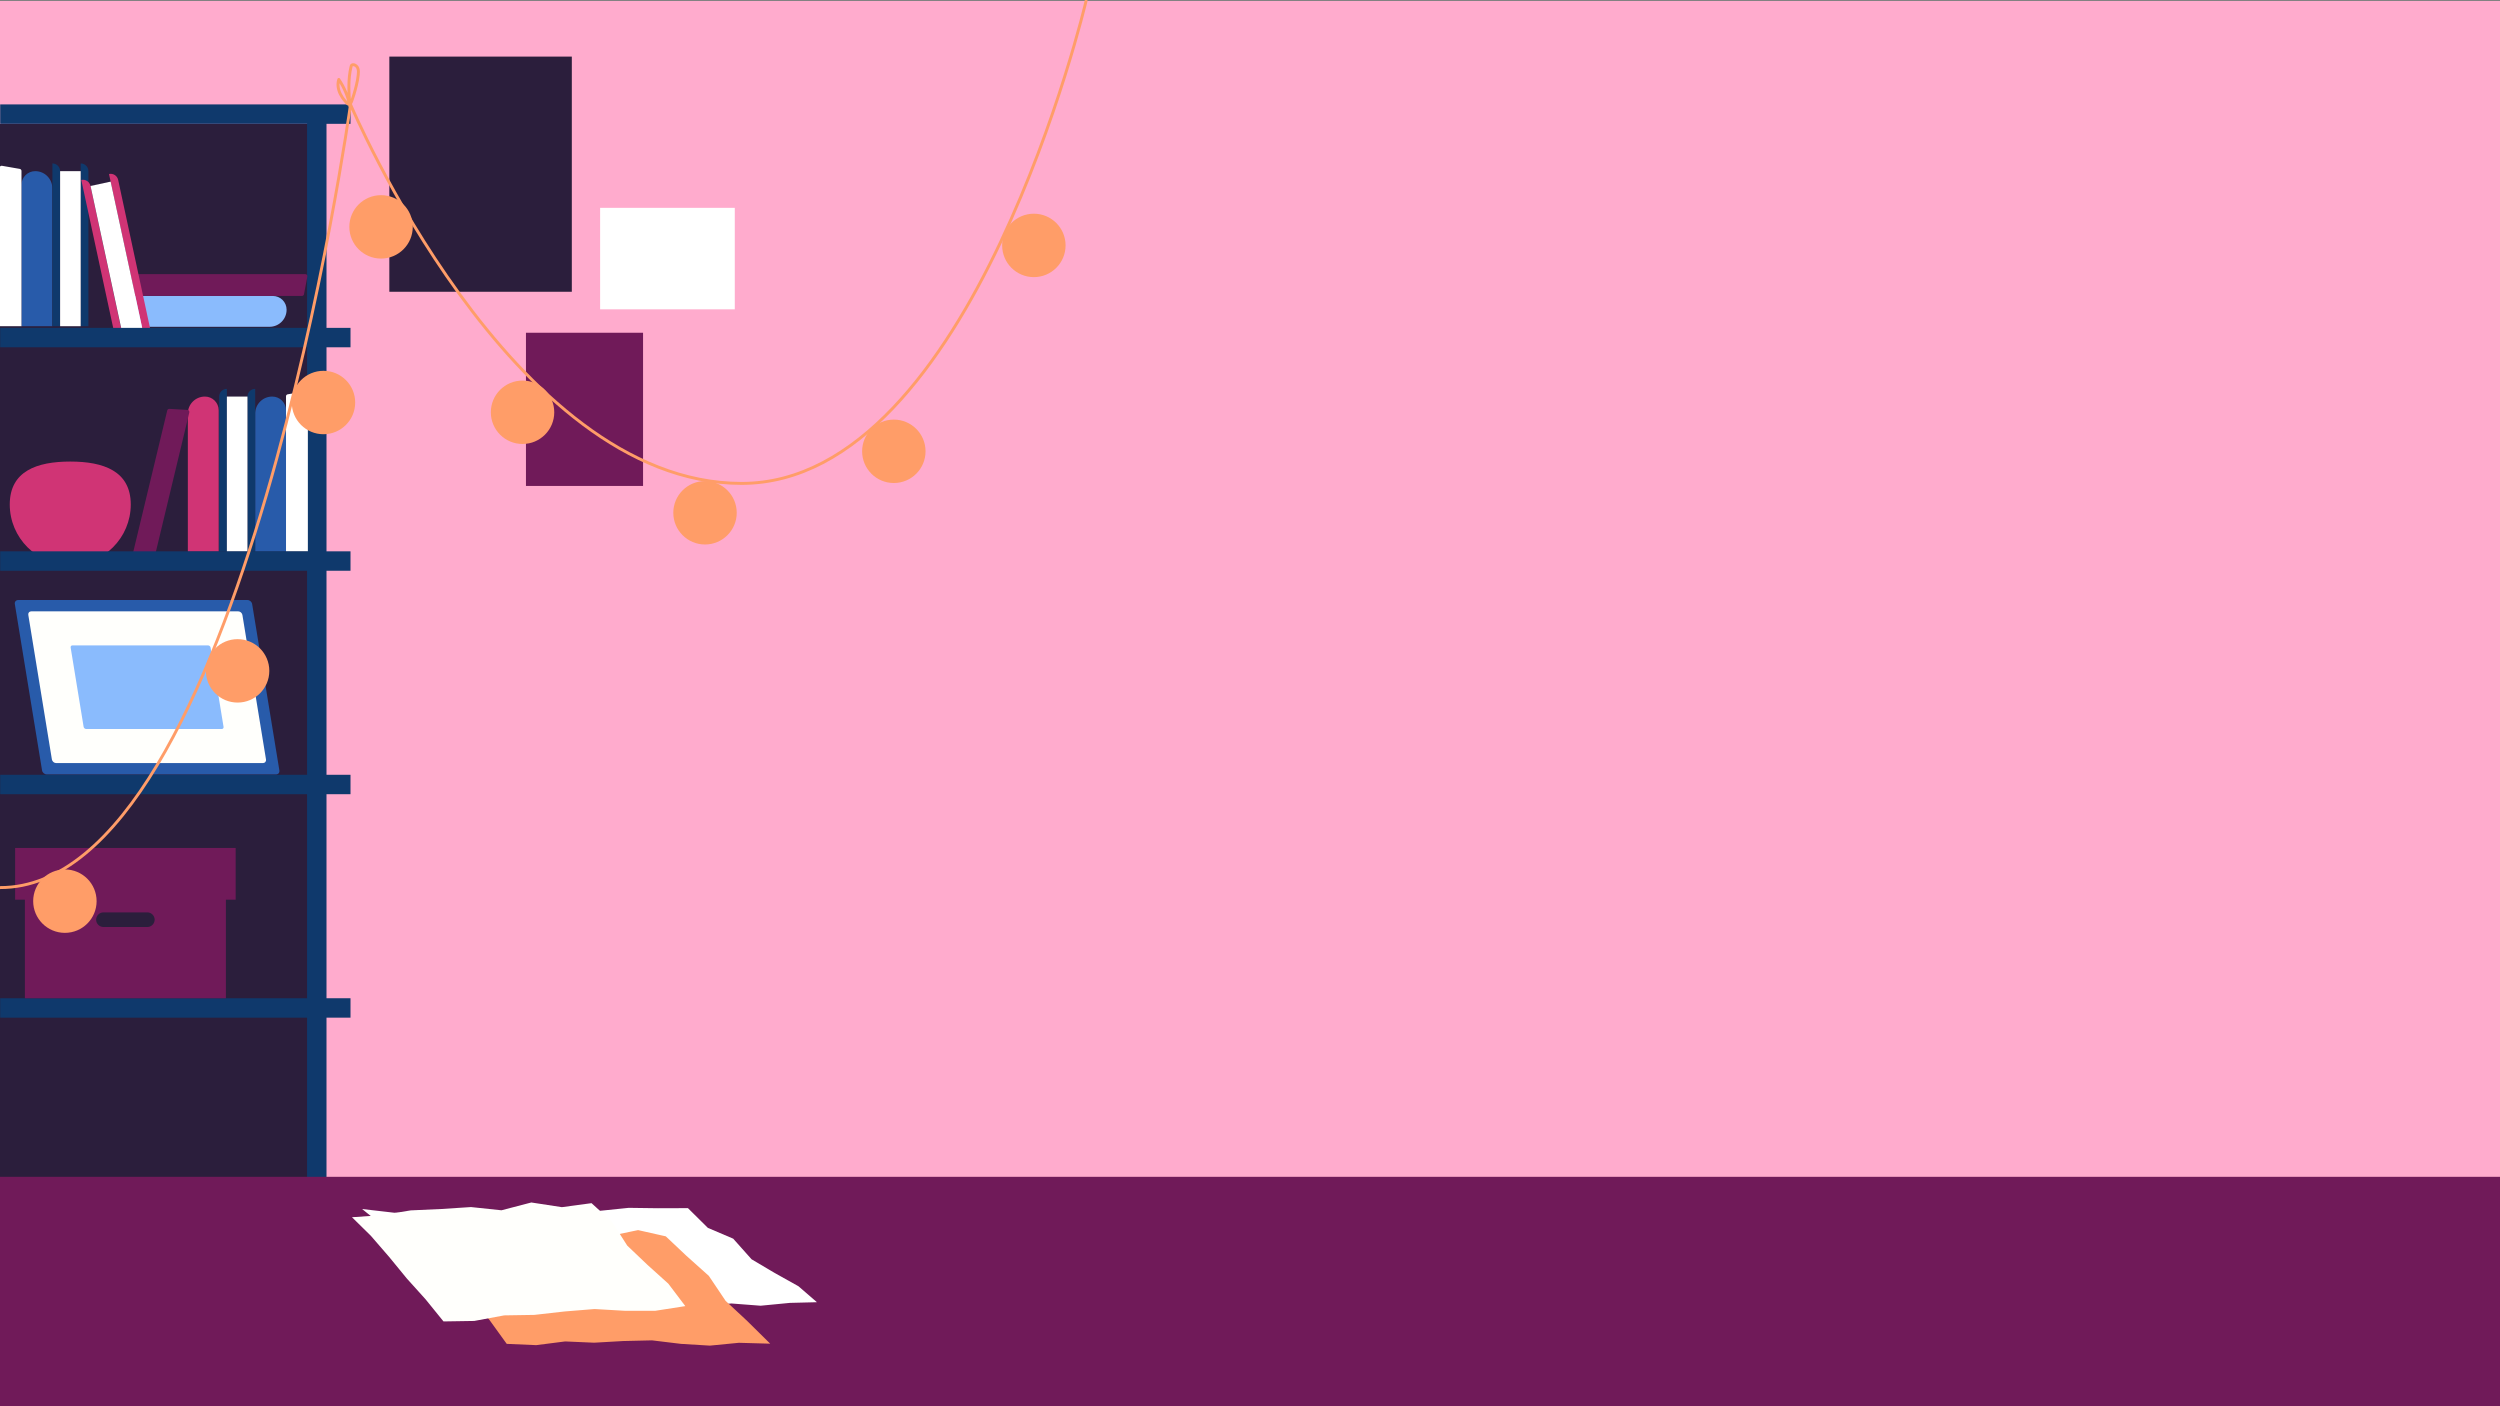 <?xml version="1.0" encoding="utf-8"?>
<!-- Generator: Adobe Illustrator 25.2.0, SVG Export Plug-In . SVG Version: 6.00 Build 0)  -->
<svg version="1.1" id="Layer_3" xmlns="http://www.w3.org/2000/svg" xmlns:xlink="http://www.w3.org/1999/xlink" x="0px" y="0px"
	 viewBox="0 0 2562 1441" style="enable-background:new 0 0 2562 1441;" xml:space="preserve">
<rect x="0" y="0" width="2562" height="1441" fill="#808080" stroke="none"/>
<style type="text/css">
	.st0{fill:#FFABCD;}
	.st1{fill:#2B1E3C;}
	.st2{fill:#701A59;}
	.st3{fill:#FFFFFF;}
	.st4{fill:#0F396C;}
	.st5{fill:#285BAA;}
	.st6{fill:#8ABBFD;}
	.st7{fill:#D03475;}
	.st8{fill:#FFFFFC;}
	.st9{fill:none;stroke:#FF9D68;stroke-width:3;stroke-linecap:round;stroke-linejoin:round;stroke-miterlimit:10;}
	.st10{fill:#FF9D68;}
</style>
<rect y="1" class="st0" width="2562" height="1441"/>
<rect x="399" y="58" class="st1" width="187" height="241"/>
<rect x="539" y="341" class="st2" width="120" height="157"/>
<rect x="615" y="213" class="st3" width="138" height="104"/>
<g>
	<rect y="127" class="st1" width="325" height="1099"/>
	<rect x="0.2" y="107" class="st4" width="359" height="19.9"/>
	
		<rect x="-236.6" y="659.8" transform="matrix(-1.836970e-16 1 -1 -1.836970e-16 994.398 345.065)" class="st4" width="1122.5" height="19.9"/>
	<rect x="0.2" y="794" class="st4" width="359" height="19.9"/>
	<rect x="0.2" y="1023" class="st4" width="359" height="19.9"/>
	<path class="st5" d="M22,334.3V189.5c0-7.8,6.3-14.1,14.1-14.1l0,0c9.7,0,17.5,7.8,17.5,17.5v141.4H22z"/>
	<path class="st6" d="M134.8,303.3h144.8c7.8,0,14.1,6.3,14.1,14.1l0,0c0,9.7-7.8,17.5-17.5,17.5H134.8V303.3z"/>
	<path class="st4" d="M53.7,334.3V167.5l0,0c4.4,0,7.9,3.6,7.9,7.9v158.9H53.7z"/>
	<path class="st4" d="M82.7,334.3V167.5l0,0c4.4,0,7.9,3.6,7.9,7.9v158.9H82.7z"/>
	<rect x="61.6" y="175.4" class="st3" width="21.1" height="158.9"/>
	<path class="st7" d="M118.5,347.6L83.3,184.4l0,0c4.3-0.9,8.5,1.8,9.4,6.1l33.4,155.3L118.5,347.6z"/>
	<path class="st2" d="M136.1,280.9h176.7c1.4,0,2.4,1.2,2.2,2.4l-3.5,18.3c-0.2,1-1.1,1.7-2.2,1.7l-173.2-0.1V280.9z"/>
	<path class="st7" d="M146.8,341.4l-35.1-163.1l0,0c4.3-0.9,8.5,1.8,9.4,6.1l33.4,155.3L146.8,341.4z"/>
	
		<rect x="109.2" y="186.5" transform="matrix(0.978 -0.211 0.211 0.978 -53.382 31.223)" class="st3" width="21.1" height="158.9"/>
	<path class="st3" d="M-0.4,334.3V171.9c0-1.3,1.2-2.2,2.4-2l18.3,3.2c1,0.2,1.7,1.1,1.7,2v159.2H-0.4z"/>
	<path class="st5" d="M261.5,565.3V423.9c0-9.7,7.8-17.5,17.5-17.5l0,0c7.8,0,14.1,6.3,14.1,14.1v144.8H261.5z"/>
	<path class="st7" d="M192.5,565.3l0-141.4c0-9.7,7.8-17.5,17.5-17.5l0,0c7.8,0,14.1,6.3,14.1,14.1v144.8H192.5z"/>
	<path class="st4" d="M253.6,565.3V406.4c0-4.4,3.6-7.9,7.9-7.9l0,0v166.8H253.6z"/>
	<path class="st4" d="M224.6,565.3V406.4c0-4.4,3.6-7.9,7.9-7.9l0,0v166.8H224.6z"/>
	<rect x="232.5" y="406.4" class="st3" width="21.1" height="158.9"/>
	<path class="st3" d="M293.1,565.3V406.1c0-1,0.7-1.8,1.7-2l18.3-3.2c1.3-0.2,2.4,0.8,2.4,2v162.4H293.1z"/>
	<path class="st2" d="M134.2,575.4l37.2-154.8c0.2-1,1.1-1.6,2.1-1.6l18.6,1.1c1.3,0.1,2.2,1.3,1.9,2.6l-37.9,157.9L134.2,575.4z"/>
	<rect x="0.2" y="336" class="st4" width="359" height="19.9"/>
	<path class="st7" d="M134,517c0,34.2-27.8,62-62,62s-62-27.8-62-62s27.8-44,62-44S134,482.8,134,517z"/>
	<rect x="0.2" y="565" class="st4" width="359" height="19.9"/>
	<rect x="25.5" y="878" class="st2" width="206" height="145"/>
	<rect x="15.5" y="869" class="st2" width="226" height="53"/>
	<path class="st1" d="M151,950h-45c-4.1,0-7.5-3.4-7.5-7.5l0,0c0-4.1,3.4-7.5,7.5-7.5h45c4.1,0,7.5,3.4,7.5,7.5l0,0
		C158.5,946.6,155.1,950,151,950z"/>
	<g>
		<path class="st5" d="M282.9,793.6H47.9c-2.3,0-4.4-1.8-4.8-4.1L15.2,619c-0.4-2.3,1.2-4.1,3.5-4.1h234.9c2.3,0,4.4,1.8,4.8,4.1
			l27.9,170.5C286.7,791.8,285.2,793.6,282.9,793.6z"/>
		<path class="st8" d="M269.5,782h-212c-2,0-3.9-1.6-4.3-3.6L29,630.1c-0.3-2,1-3.6,3.1-3.6h212c2,0,3.9,1.6,4.3,3.6l24.2,148.2
			C272.9,780.4,271.5,782,269.5,782z"/>
		<path class="st6" d="M227.3,747.1h-139c-1.2,0-2.4-1-2.6-2.2l-13.3-81.3c-0.2-1.2,0.6-2.2,1.8-2.2h139c1.2,0,2.4,1,2.6,2.2
			l13.3,81.3C229.3,746.1,228.5,747.1,227.3,747.1z"/>
	</g>
</g>
<g>
	<path class="st9" d="M1113,1c0,0-116.1,494.4-353,494.4S359.2,107,359.2,107S248.3,909.6,0.2,909.6"/>
	<circle class="st10" cx="916" cy="462.5" r="32.5"/>
	<circle class="st10" cx="1059.5" cy="251.5" r="32.5"/>
	<circle class="st10" cx="722.5" cy="525.5" r="32.5"/>
	<circle class="st10" cx="535.5" cy="422.5" r="32.5"/>
	<circle class="st10" cx="390.5" cy="232.5" r="32.5"/>
	<circle class="st10" cx="331.5" cy="412.5" r="32.5"/>
	<circle class="st10" cx="243.5" cy="687.5" r="32.5"/>
	<circle class="st10" cx="66.5" cy="923.5" r="32.5"/>
	<path class="st9" d="M367.1,76.8c0.3-2.2,0.4-4.5-0.3-6.6c-0.7-2.1-2.6-3.9-4.9-3.9c-0.5,0-1.1,0.1-1.5,0.5
		c-0.3,0.3-0.5,0.8-0.6,1.3c-3.2,13.2-2.4,27-1.2,40.6c-1.9-9.7-5.8-19.1-11.4-27.3c-1.6,4.9-0.7,10.4,1.6,15c1.3,2.6,3,5.1,5,7.3
		c0.8,1,1.9,2.4,3,3c1.1,0.5,2.1-0.2,2.7-1.1c0.8-1.2,1.2-2.9,1.7-4.2c0.5-1.5,1-3,1.5-4.6c0.9-3.1,1.8-6.2,2.5-9.3
		C366.1,84,366.7,80.4,367.1,76.8z"/>
</g>
<rect x="0" y="1206" class="st2" width="2562" height="235"/>
<polygon class="st3" points="508.8,1336.9 539.2,1338.1 569.2,1334.4 599.3,1335.6 629.3,1334 659.3,1333.3 689.4,1336.8 
	719.4,1338.5 749.5,1335.8 779.5,1338.1 809.5,1335.2 837.2,1334.5 818.2,1318.1 794,1304.6 770.2,1290.5 751.4,1269.4 
	725.4,1258.3 705,1238.1 674.3,1238.2 644.3,1237.8 614.2,1240.9 584.2,1241.9 554.2,1242.5 524.1,1242 494.1,1240.7 464,1240.7 
	434,1243.5 403.9,1242.8 371.1,1239 395,1258.3 419.6,1271.2 443.6,1285 465.4,1301.9 488.6,1317 "/>
<polygon class="st10" points="519.3,1377.2 549.5,1378.5 579.2,1374.7 608.9,1376 638.5,1374.3 668.2,1373.6 697.9,1377.2 
	727.5,1379 757.2,1376.1 789.3,1377 765.9,1353.9 743.6,1333.1 726.4,1307.5 703.6,1287.1 682.3,1267 653.9,1260.6 624.2,1266.8 
	594.6,1261.7 564.9,1261.9 535.2,1261.5 505.6,1264.7 475.9,1265.7 446.2,1266.4 418.1,1264.8 437.5,1286.3 458.2,1308.6 
	480.9,1329.1 501.1,1352 "/>
<polygon class="st8" points="454.5,1354.2 486,1353.7 516.7,1348 547.6,1347.5 578.5,1344 609.3,1341.5 640.4,1343.3 671.5,1343.3 
	702.3,1338.5 684.9,1315.5 663.6,1296.3 642.8,1276.5 627.2,1252.1 606.2,1233 575.8,1237.1 544.5,1232.3 513.9,1240.3 482.7,1237 
	451.8,1239 420.9,1240.4 390.2,1245.4 360.7,1247.4 380.1,1266.5 398.8,1288.1 416.9,1310.2 436.1,1331.5 "/>
</svg>
